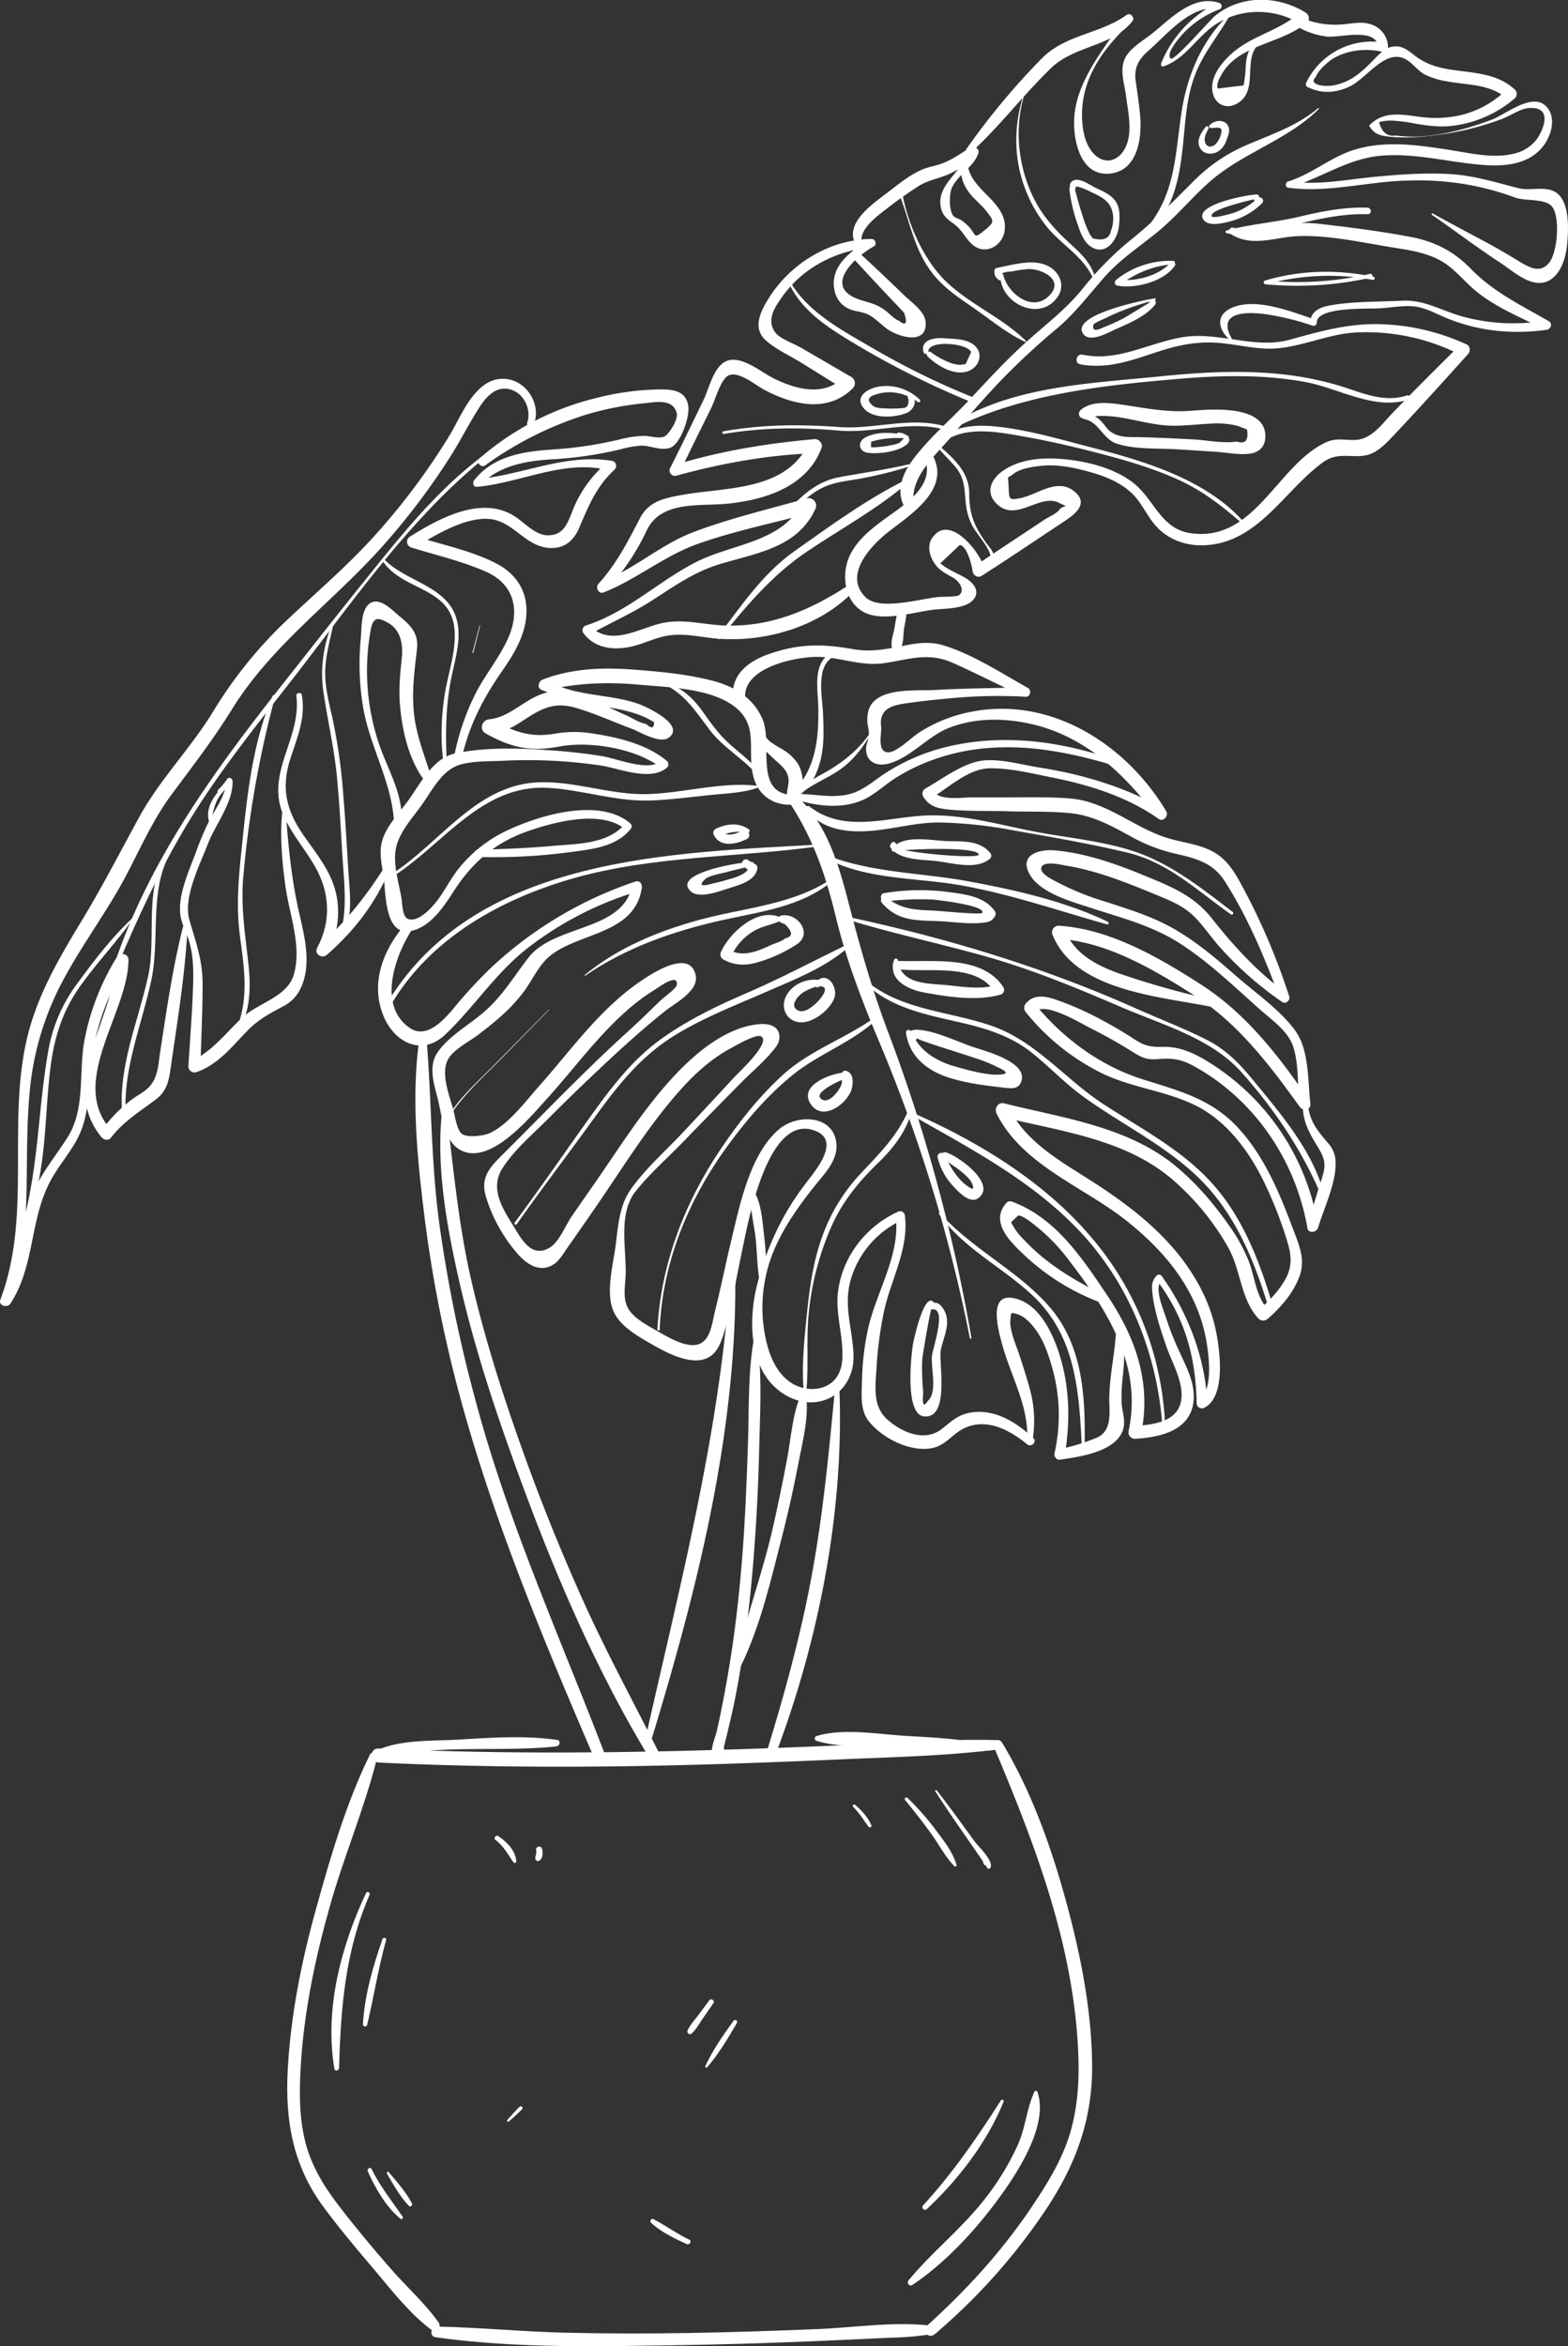 <svg xmlns="http://www.w3.org/2000/svg" width="721.86" height="1080" viewBox="0 0 721.86 1080"><rect x="0" y="0" width="721.86" height="1080" fill="#333333" stroke="none"/><g id="Слой_2" data-name="Слой 2"><g id="plants02_475376784"><g id="plants02_475376784-2" data-name="plants02_475376784"><path d="M365.8 366c-19.16-.16-9.87-23.21-14.69-34.78-4-9.58-12.54-15-22.27-17.65-12.23-3.29-25.56-4.47-38.17-5.4-13.91-1-27.76-.39-40.89 4.67-1.81.71-2.72 3.79-.49 4.71 10.45 4.31 20.81 6.09 31.87 8.18 5.34 1 10.81 2.16 15.77 4.45a35 35 0 0 1 4.17 2.28q.11 4.26-3.66.78c-3-.4-6.7-2.92-9.44-4.1-10-4.29-22.08-11.84-33.4-10.83s-18.41 11.71-29.44 12.81c-3.3.33-4.72 4.71-1.59 6.48 11.65 6.56 20.73 8.54 33.72 6.07 14.07-2.67 35.4.76 46.92 9.66.0-1 0-1.95-.07-2.92-5.68 4.87-20-1.18-26.57-2.27s-13.37-1.91-20.1-2.45c-15.38-1.23-32.68-2.08-47.85 1.1-10.68 2.24-16.13 14.28-22.22 22.44-3.83 5.11-8.92 10.54-11.1 16.65-2 5.55-.74 11.22.19 16.87 1.16 7.08.3 27 11.42 25.94 9.43-.91 16.14-10.91 20.76-18.12 8.56-13.39 19-22.58 34.11-27.89 12.27-4.31 34-10.1 45-1l-.06-2.54c-7.45 9.47-22.19 9.25-33.19 10.24-11.43 1-22.95 1.52-34.42 1.73-2.17.0-2.07 3.29.08 3.36a268.23 268.23.0 0 0 44.23-2.47c9.46-1.3 19.5-2.56 25.9-10.38a1.83 1.83.0 0 0-.06-2.54c-14.07-12.06-41.42-4-56.22 2.94A62.51 62.51.0 0 0 210.24 401c-3.45 4.63-6 9.92-9.62 14.4-2.53 3.11-8.38 9.35-12.85 7.58-2.57-1-2.56-7.22-2.89-9.19-1.3-7.9-4.47-17-2.25-24.75 2-7 7.52-12.84 11.7-18.74 4.82-6.83 9.22-15.88 17.49-18.31 6-1.76 13.32-1.48 19.58-1.79a230.05 230.05.0 0 1 45.12 2.17c8.56 1.26 22.36 7.35 30.21 1.24a2.11 2.11.0 0 0 .34-3.27c-9.4-8-23.42-11.12-35.38-12.86a50.89 50.89.0 0 0-16.2.24c-11.33 1.94-18.71-.89-28.58-6.16-.53 2.16-1 4.32-1.58 6.47 5.83-.71 10.51-3.05 15.38-6.27 8.14-5.38 14.13-8.87 24.15-6 8.86 2.57 17.49 6.56 26.15 9.76 3.43 1.28 12.75 7.11 16.93 4 7.69-5.77-10-14-13.47-15.3-13.7-5.05-30-3.34-42.7-11.17-.17 1.57-.33 3.14-.5 4.71 14.11-3.37 28.31-3.9 42.73-2.6 13.18 1.19 31.77 1.57 43 9.26 13.56 9.26 6.08 21.78 10.27 34.5 2.68 8.14 10.28 12.44 18.59 11.34 2.67-.35 2.7-4.23-.1-4.26z" fill="#fff"/><path d="M186.83 425.13c-10.15 11.6-16.41 26.74-10.52 41.95 4.95 12.81 17.93 19.39 28.7 9.13 13.46-12.83 23.23-28.46 38.15-40a156.07 156.07.0 0 1 50.76-26l-2.9-2.77c-3.8 21.32-35.77 18-47.66 33.29-6.92 8.9-11.87 17.57-20.55 25.12-6.8 5.92-16.46 11.2-21.49 18.77-4.4 6.62-1.27 15 .41 22.05s2.73 18 9.55 22.3c13.53 8.55 32.31-14.18 39.95-22.57 12.37-13.57 23.2-28.66 37-40.92a94.86 94.86.0 0 1 13-9.78c2.35-1.45 11.3-8.14 10.29-2.17-.26 1.53-5.86 5.53-7.05 6.66-1.95 1.87-3.9 3.73-5.82 5.62-5 4.92-10.26 9.59-15.4 14.37-17.42 16.23-33.9 33.38-50.75 50.18-6.31 6.3-11.53 10.93-8.87 20.25a72.36 72.36.0 0 0 14.79 26.69c4.3 4.88 10.42 8.77 16.63 4.58 2.66-1.8 4.47-5.13 6.28-7.68Q267.67 565.16 274 556c12.9-18.69 25-38.74 40.36-55.54 6.62-7.23 14-13.72 22.76-18.31 1.54-.82 10.79-6.27 13.15-5.13 5.21 2.52-10.47 16.9-12.55 19.16q-11.56 12.57-23.27 25.05c-7.93 8.44-17.1 16.51-23.86 25.95-5.58 7.78-6 17.22-7.21 26.41-1.15 8.8-4.61 21.35-1 29.87 2.83 6.66 10.41 11.14 16.4 14.59 6.35 3.68 15.76 9 23.43 8.05 6.73-.84 9.28-6.51 11-12.27 3.52-11.6 5.41-23.79 7.93-35.64 2.85-13.41 11.59-65.12 33.4-57.94 13.71 4.51.1 19.42-4.35 25.47a125.69 125.69.0 0 0-9.39 14.44 131.68 131.68.0 0 0-12.44 32c-4 16.8-3.54 40.5 13.64 50.22 15.25 8.62 31.48-1.47 30.93-18.61-.38-12-4.71-22.32-1.35-34.44a43.63 43.63.0 0 1 24-27.85l-3.27-1.77c2.46 17.74-9.14 35.33-12.79 52.44a122.23 122.23.0 0 0-2.66 22.64c-.15 6.24-1.1 13.87 2.9 19.14 6.07 8 19.19 14.62 29.27 12.67 6.4-1.23 9.27-6.47 14.83-9.14 10.3-4.95 21 .79 29 7.36 2 1.63 4.71-1.13 2.78-2.93-7.88-7.32-18-13.65-29.23-11.58-5.82 1.08-8.73 4.36-13.18 7.71-7.76 5.82-18.16 1.23-24.65-4.53-6.93-6.16-5.59-15.16-5.06-23.57a169.26 169.26.0 0 1 3.65-27.18c3.26-14.2 11.31-28.28 9.41-43.13a2.18 2.18.0 0 0-3.27-1.77c-14.91 6.77-25.95 21.19-27.6 37.66-.79 7.89 1.3 15.55 1.93 23.37.44 5.51.58 11.82-3.42 16.25-4.81 5.34-13.35 5.29-19.23 1.88-9.32-5.41-12.48-17.9-13.61-27.84a68 68 0 0 1 5.45-34.83c4.48-10.2 11.37-19.87 18.3-28.5 4.4-5.5 10.65-11.72 9.92-19.41-1.27-13.37-18.06-13.63-26.3-6.69-13.47 11.37-18.16 34.88-22.07 51.11-2.61 10.85-4.77 21.8-7.5 32.62-1.48 5.84-2.07 16.17-10.75 15.71-5.48-.29-11.85-4.21-16.48-6.85-4-2.29-8.9-4.88-11.77-8.53-4-5.12-2.28-11.47-2.14-17.3.29-12-3.45-27.82 4.43-37.89 6.39-8.17 14.61-15.31 21.81-22.76q13.68-14.13 27.53-28.08c4.37-4.4 9.33-8.55 13.32-13.29 1.6-1.9 3.49-3.85 3.67-6.5.39-5.76-4.91-6.95-9.45-6.52-15.48 1.47-29.64 13.69-39.69 24.58-13.56 14.68-24.32 32-35.68 48.34-3.58 5.15-7.18 10.29-10.73 15.45-2.69 3.91-5.79 11.53-9.62 14.12-8.95 6-13.85-4.08-17.43-9.84-4.74-7.63-10.71-16.86-5.08-26 5.46-8.81 14.72-16.51 22-23.86 8.37-8.46 17-16.71 25.65-24.83 9-8.37 18-16.54 27.64-24.17 4.31-3.41 15.48-9.16 13.85-16.39-3.32-14.72-27.78 4.3-32.58 8.23-15.14 12.38-26.62 28.37-39.53 42.91-6.1 6.86-14.44 18.1-23.09 21.76-2.49 1.06-10.28 2.18-12.65.0-2.17-2-3-8.29-3.74-11-1.82-6.64-6.18-17.25-2.08-23.67 2.79-4.38 9.76-7.8 13.89-11 3.88-3 7.71-6 11.3-9.32A75.56 75.56.0 0 0 241.5 456c4-5.54 6.74-12.2 12.32-16.47 13.66-10.44 38.65-9.73 41.67-31 .23-1.64-1.1-3.37-2.9-2.76a181.24 181.24.0 0 0-65.65 38.87 208.34 208.34.0 0 0-14.43 15.14c-5 5.63-14.62 19.93-24 13.32-15.07-10.55-6.3-34.1 1.53-45.71 1.26-1.87-1.69-4-3.16-2.32z" fill="#fff"/><path d="M362.55 368.09c11.37 16.77 17.41 34.12 22.18 53.72 5 20.66 12.26 39.24 20.47 58.82A699.69 699.69.0 0 1 446.5 616c.09.46.78.24.7-.22A767.27 767.27.0 0 0 408.65 474.5c-7.46-19.74-13-39.54-18.25-59.94-4.49-17.32-10.41-37.11-24.74-49-1.67-1.39-4.47.52-3.11 2.53z" fill="#fff"/><path d="M363.72 368.84c7.57-1.11 6.64-12.23 3.66-17.18a21.92 21.92.0 0 0-7.48-6.91 59.47 59.47.0 0 1-5.23-3.26c-1.71-1.35-2.66-3.29-4.35-4.65a.94.94.0 0 0-1.54.45c-.95 4.54 4.16 8.84 7.12 11.69 2.14 2.06 4.91 4 6.28 6.73 2.23 4.39-.66 7.89.21 12.16a1.36 1.36.0 0 0 1.33 1z" fill="#fff"/><path d="M343.05 321.26c-1-13.67 21.84-18.64 32.3-18.88 10.68-.24 20.55 4.43 31.34 2.92 11.95-1.67 20.47-5.37 32.35.0 10.79 4.83 21.27 10.33 32.08 15.13.33-1.36.67-2.73 1-4.09-13.71.46-27.46.45-41.16 1.25-7.93.46-21.61-.87-28.18 4.81-2.58 2.23-3.37 5.13-3.52 8.45-.1 2.46.87 4.91.75 7.37-.11 2.26-1.36 4.5-1.31 6.75.1 5.52 4.55 7.78 9.61 6.7C418.71 349.42 427 338.83 437 335c11.76-4.52 24.31-4.54 36.53-2 25.39 5.31 43.94 22.89 59 43l3.42-3.59c-18-10.11-37.24-15.92-57.57-19.12-8.36-1.31-19.14-4.53-27.59-2.93s-17.52 8.54-24.93 12.73a2.63 2.63.0 0 0-.84 3.56c2.41 4.16 6.1 5.38 10.75 5.89 9.11 1 18.57.63 27.73.9 9.55.27 19.26-.06 28.78.82 10.66 1 19.22 5.81 28.42 10.82a76.21 76.21.0 0 0 19.87 7.76c9.46 2.14 17.66 4.06 23.22 12.73 10.66 16.62 18.77 35.9 25.49 54.39l3.21-2.59c-13.52-9.86-24.26-21.55-34.57-34.6-8.43-10.68-19.27-14.88-31.6-19.94-13.08-5.37-26.62-10.14-40.8-11.39-6.79-.59-16.33 1.83-11.68 10.69S493 414.89 501.8 417.78c14.52 4.76 28.75 8.28 41.75 16.72 13.18 8.55 24.64 19.64 36.34 30.05 5.48 4.89 13.08 10 15.45 17.2 2.64 8 2 18.14 2.72 26.52l4.81-1.43c-13.44-20-29.09-40.17-49.58-53.39-19.56-12.61-42.26-25.87-66-27.34a3.06 3.06.0 0 0-2.84 3.93c10.35 26.35 50.19 28.65 73.6 33.5 2 .42 2.85-2.73.79-3.17a404.85 404.85.0 0 1-39.7-10.94c-11.59-3.75-24-9-28.86-21.16l-2.84 3.93c22.41 1.33 44.44 14.5 63 26.4 19.77 12.71 34.44 32.14 48 51 1.37 1.9 5.14 1.35 4.82-1.43-1.22-10.55-.47-24.92-7.06-33.87-7-9.56-18.22-17.22-27.08-25S551 433.63 540.65 427.67c-10.15-5.84-21.24-9.2-32.31-12.8a120.3 120.3.0 0 1-19-7.48c-2.32-1.22-10.09-4.57-10-7.45.06-4.25 9.88-1.72 11.72-1.42 14.21 2.34 27.83 7.85 41.07 13.32 6.61 2.73 12.92 5.21 18 10.42 3.87 3.93 7 8.6 10.61 12.77a159.58 159.58.0 0 0 29.58 26.24c1.62 1.13 3.78-.86 3.2-2.6a303 303 0 0 0-22.08-51.55c-3.14-5.71-6.45-11.19-12.19-14.61-6.39-3.8-13.88-4.45-20.89-6.49-16.47-4.79-28.52-17.19-46.26-18.52-10.07-.75-20.29-.43-30.38-.45h-14.4c-4.69.0-14.87 1.73-17.91-3.08l-.84 3.56c8-4.9 17.23-13.66 26.95-13.86 9-.18 18.89 2.21 27.75 4 17.72 3.48 35.29 8.82 50.18 19.31 2.2 1.55 4.64-1.56 3.42-3.6-18.4-30.69-52.79-52.79-89.33-45.82a67.82 67.82.0 0 0-24.83 9.92c-3.09 2-10.28 9.21-14.13 8.83-4.95-.49-2.57-8.6-2.95-11.9-1.08-9.25 6.66-10 13.92-11 5.45-.73 10.92-1.32 16.4-1.83a231.93 231.93.0 0 1 36.23-.85c2.23.14 2.79-3.1 1-4.09C461 309.86 447.51 301 434.09 297c-5.2-1.54-10.45-1.21-15.71-.21-9.07 1.72-16.52 3.63-25.83 2-14.12-2.48-24.62-2.54-38.4 2.22-9.34 3.23-17.93 9.44-16.6 20.39.42 3.45 5.77 3.45 5.5-.13z" fill="#fff"/><path d="M599.74 508.13c-.06 7.69 2.59 12.67 6.43 19 2.59 4.29 4.36 7.32 3.23 12.21-.56 2.44-1.45 4.85-2.19 7.24q-2.7 8.7-5.37 17.4l4.87-.12a109.34 109.34.0 0 0-50.42-75.05c-6.86-4.19-13.17-7.12-21.25-6.93-5.9.13-8.46-.66-13.17-3.72-4.17-2.71-8.44-5.29-12.83-7.64a144.13 144.13.0 0 0-23.83-10.67c-4.7-1.5-9.64-2-13 2.15a3 3 0 0 0 .1 4 104.36 104.36.0 0 0 34.89 28c14.37 7 31 8.23 45 15.79C567 518 577 532.93 583.75 548a181 181 0 0 1 9.32 25c1.87 6.75 1.45 11.8-2.4 17.67A50 50 0 0 1 580 602.39l3.63.38c-5.52-6.33-5.89-14.84-8.8-22.39a78 78 0 0 0-9.2-16.53c-7.19-10.25-15.59-20-25.37-27.87-21.9-17.56-51.53-21.48-78-28.08-2.85-.71-4.63 2.35-3.45 4.72 11.82 23.69 39.77 33.49 59.53 49.11 11.78 9.31 22.47 20.3 29.5 33.69a73.87 73.87.0 0 1 7.39 21c1.12 6.16 3.67 23.61-3.21 27.4l3.69 2c-.65-20.52-9-41.84-20.86-58.39a1.52 1.52.0 0 0-2.36-.25c-2.43 2.6-2.32 4.91-1.92 8.41.93 8.12 3.68 16.3 6.32 24 2.48 7.2 7.55 15.74 7.06 23.56-.72 11.35-12.78 12.64-21.55 13.25l2.94 3.67c4.85-23.94-2.65-44.66-16-64.4-11.46-17-23.62-35.3-43.68-42.63a2.41 2.41.0 0 0-2.38.7c-7.59 8.65 1.55 17.67 8 23.73a104.58 104.58.0 0 0 34 21.59c2.12.83 3.47-2.7 1.46-3.69-12.73-6.28-25.46-14.06-35.19-24.54a30.08 30.08.0 0 1-6.1-8.2l3.29-3.09c2.27-.37 9 5.54 10.35 6.65a85.92 85.92.0 0 1 13.13 14.09c17.63 23 33.78 48.21 27.37 78.36a3 3 0 0 0 2.94 3.67c11.76-.71 26-3.82 27-18 .53-7.47-3-14.36-6-20.92a133.12 133.12.0 0 1-6.7-16.72c-1.35-4.31-5.59-13.54-2.15-17.4l-2.36-.25c13.11 17.32 18.21 35.49 18.57 56.93a2.45 2.45.0 0 0 3.69 2c9.74-5.25 7.08-25.68 5.38-34.42-3-15.66-11.28-29.66-21.94-41.34-10.82-11.85-24-21.26-37.51-29.82-14.07-8.92-28.85-17.42-36.31-33L460.66 514c27.42 6.78 57.88 10.23 79.79 29.56a117.84 117.84.0 0 1 25.15 31c5.74 10.43 5.56 23.66 13.88 32.52a3.06 3.06.0 0 0 4.23-.1c6-5.19 11.7-11.8 14.51-19.37s0-14.17-2.8-21.52c-6.3-16.77-13.32-33.92-25.7-47.21s-27.35-16.83-44.16-22.22c-19.49-6.25-36.47-19-49.34-34.74.0 1.35.06 2.7.1 4 4.35-5.31 21.42 5.24 26 7.52q9.36 4.68 18.23 10.23c4.8 3 7.05 4.33 12.65 3.85 7.28-.62 11.17.28 17.34 3.74 2.62 1.47 5.16 3.07 7.62 4.77 23.28 16.08 38.94 41.52 43.73 69.27.46 2.65 4.23 2 4.88-.11 2.75-9.2 8.5-20.73 8.08-30.47a13 13 0 0 0-3.22-8.26c-5.14-6-8.78-10.17-9.55-18.44a1.16 1.16.0 0 0-2.32.06z" fill="#fff"/><path d="M513.85 610.65c-.22 11-3 21.68-3.17 32.64-.1 6.63 1.66 15.23-5.82 18.54a96.73 96.73.0 0 1-17.71 5.37l3 2.89c2.43-14.66 2.43-29.39-1.59-43.79-3-10.78-9.7-27-22.74-28.87-10.76-1.55-6.2 14.84-4.72 20.46 4 15.39 13.1 29.85 11.67 46.25-.12 1.33 2.07 1.54 2.33.25a54.73 54.73.0 0 0-1.08-25.31c-1.31-5-3-9.93-4.56-14.86-1.48-4.62-4.9-12-4.28-16.88.39-3.06-.32-3.51 3.43-2.3 3.23 1 6.41 4.55 8.38 7.3 3.81 5.32 6 12.07 7.7 18.33a79.51 79.51.0 0 1 .78 38.26c-.31 1.36.79 3.23 2.4 3 8.95-1.32 27.06-3.65 29.41-14.89.75-3.6-.66-7.5-.91-11a79.49 79.49.0 0 1 .58-12.81c.7-7.59 1.44-15.61-1.67-22.76a.75.75.0 0 0-1.47.23z" fill="#fff"/><path d="M388.56 493.72c-5.86.38-20.78 5.66-15.53 14.19s16.14.86 18.76-5.7c1-2.48 1.52-8-1.87-9.15-3.65-1.26-2 4.15-2.41 5.73-.73 2.89-6.28 10.35-9.76 6.79-2.9-3 9.15-8.28 11.26-9.09 1.42-.54 1.24-2.88-.45-2.77z" fill="#fff"/><path d="M430.38 600.18c-4.6-7.88-10 17.72-10.13 18.83-.81 5.39-3.84 32.37 5.32 33 11.84.88 6.52-25 7.49-30.3 1.15-6.28 5.36-13.12 1.1-19.4-1.58-2.35-3.36-3.55-5.78-1.9-.94.63-.63 2.48.68 2.31 7.16-.94.26 17.89-.05 21.61-.47 5.62 2.65 16.5-1.83 20.47q-3 4.73-2.15-3.86c-.22-2-.36-4.08-.44-6.12-.14-3.08-.19-6.14.0-9.22.07-1.44 3.94-24.45 4.52-24.09.87.55 1.79-.57 1.32-1.38z" fill="#fff"/><path d="M431.63 532.82a29.81 29.81.0 0 0 7.48 13.49c2.37 2.54 7.54 8.13 11.41 5.11 8.52-6.65-10-19.8-15.26-21a1.37 1.37.0 0 0-1.26 2.3c2.27 2.52 5.62 4.13 8.24 6.32a33.09 33.09.0 0 1 3.64 3.36 8.64 8.64.0 0 1 1.88 3c.61 2.07.06 2.14-1.55 1.14-5.33-3.35-8.84-9.58-11.51-15.07-.88-1.81-3.49-.39-3.07 1.39z" fill="#fff"/><path d="M417.07 475.45c1.77 11.46 10.25 17.8 21 21 7.8 2.34 16.26 3.33 24.33 4.25 2.89.33 6.07.8 7.52-2.27 4.43-9.34-16.74-14.73-21.72-16.4-7.75-2.61-17.25-7.41-25.37-8-2.43-.17-4.35.23-4.9 2.8s3.56 3.75 4.17 1c-.19.83 19.71 6.83 21.86 7.58 4.51 1.55 9.32 2.9 13.59 5 2.79 1.39 8.77 3.71 3.12 4.22-6.18.57-15.27-2.09-21.22-3.78-8.45-2.38-16.56-7.33-19.83-15.91-.48-1.25-2.76-1.12-2.53.41z" fill="#fff"/><path d="M411.62 441.88c-3.08 8.92 6.13 13.51 13.4 14.89 11.13 2.12 24.54 4.15 35.58 1.1a2.36 2.36.0 0 0 1.32-3.47c-10.12-15.28-33.36-11.29-49.11-12.12-2.13-.11-2.57 3.47-.42 3.77 13.85 1.95 37.45-3.31 45.54 10.81l1.32-3.47c-7.64 2.1-15 1-22.76.14-8.43-.94-21.77.09-23.13-11.46a.89.89.0 0 0-1.74-.19z" fill="#fff"/><path d="M406 415.62c7.31 8.48 15.73 8 26.33 8.42 6.35.27 13.68 1.46 20 .72 2.78-.32 4.27-.57 5.75-3.05a2.18 2.18.0 0 0-.05-2.26c-4.72-6.55-12.66-7.64-20.23-8.67a100.06 100.06.0 0 0-30.9.37c-2.16.38-1.57 4.07.62 3.83a130.33 130.33.0 0 1 22-.9c.68.05 24.37 2.61 22.71 6.12-.49 1-20.09-.92-21.57-1-8.41-.33-15.6-.38-22.39-6a1.66 1.66.0 0 0-2.28 2.4z" fill="#fff"/><path d="M387.58 422.53c21.64 6.78 43.83 11.46 65.65 17.56s42.36 14.66 63.1 23.57c18.91 8.12 41.28 14.24 55.29 30 15 16.91 27.28 35.05 36.26 55.76a.77.77.0 0 0 1.48-.45c-5.31-19.71-20.22-36.81-32.89-52.27-6.06-7.39-12.36-13.75-21-18.09-10.48-5.28-21.55-9.52-32.27-14.3-43.44-19.38-88.84-33-135.42-42.78a.5.5.0 0 0-.24 1z" fill="#fff"/><path d="M397.36 451.64c12.07 12.53 29.78 15.51 46 19.32 11.34 2.66 22.2 6.13 31.46 13.47 8.06 6.39 15.07 13.89 23.4 20 17.34 12.68 37.14 22.09 52.83 37 17.78 16.86 26.84 39.74 33.64 62.77a1.06 1.06.0 0 0 2-.61c-5.87-20.24-13.3-40.93-27.18-57.17-14-16.41-33.37-26.39-51.2-37.95s-31.23-29-51.47-36.14c-19.86-7-42.14-7.1-58.78-21.42a.54.54.0 0 0-.74.78z" fill="#fff"/><path d="M419.88 513.39c27.17 15.51 55 30 76.83 53 23 24.22 35.73 56.2 38.39 89.28a.63.63.0 0 0 1.25.0A142.26 142.26.0 0 0 502 569.06c-21.59-25.23-51.39-43.4-81.51-56.69a.58.58.0 0 0-.56 1z" fill="#fff"/><path d="M432.26 558.77c11.14 15.94 29.47 24.61 43.34 37.76C495 614.94 496.73 639.9 498 665.1a.67.67.0 0 0 1.33.0c.38-22.42-.87-46.08-16.39-63.78-14.61-16.67-35.39-26.31-50.21-42.92-.25-.27-.71.1-.5.4z" fill="#fff"/><path d="M380.13 395c18.5 10 41.69 8.92 62 12.49 23.18 4.08 44.93 11.7 67.5 18a.62.62.0 0 0 .45-1.15c-19.91-9.54-42.55-14.64-64.17-18.64s-44.52-3.87-65.27-12c-.73-.29-1.17.91-.5 1.27z" fill="#fff"/><path d="M411.63 392c4.51-1.25 39.25-2.46 38.92 1.43-.19 2.2-39.94-1.23-40-4.27a1 1 0 0 0 1.63.63l.16-.19a1.07 1.07.0 0 0 0-1.47l-.21-.24a1.16 1.16.0 0 0-1.81.28l-.36.61a1.31 1.31.0 0 0 0 1.35c4 5.79 14.57 5.54 20.91 6.22 7.33.79 18.25 4.26 24.6-.85a1.92 1.92.0 0 0 .61-2.59c-4.86-6.25-12.92-5.52-20.18-5.75-7-.21-20.1-3.15-25.17 3.35a.91.91.0 0 0 .91 1.49z" fill="#fff"/><path d="M371.15 372.85c8.64 10.58 22.63 10.77 35.2 9 8.86-1.21 17.4-3.35 26.4-3.24A200.4 200.4.0 0 1 465.26 382c17.91 3.18 36 6.22 53.66 10.45 19 4.54 32.23 17.54 47.82 28.5.64.45 1.43-.62.81-1.1-12.69-9.72-26.26-20.51-41.22-26.4-15.39-6.05-33.17-7.46-49.37-10.53-16.78-3.17-33.65-8.31-50.87-7.52-18 .83-37.47 8.2-53.4-4.13a1.12 1.12.0 0 0-1.54 1.62z" fill="#fff"/><path d="M368.18 368.58c9.67 2.83 21.17 3.75 30.41-1 4.82-2.49 8.82-6.32 13.37-9.25a87.48 87.48.0 0 1 19.44-9.23c27.25-9.19 55-4.75 81.85 3.42 1.54.47 2-1.85.6-2.38-23.17-8.47-49.16-12.19-73.54-7.32a92.56 92.56.0 0 0-33.15 13.36c-5.17 3.43-9.72 7.63-15.84 9.29-7.39 2-15.32.25-22.8.0-1.82-.06-2 2.61-.34 3.09z" fill="#fff"/><path d="M364.37 367.93c8.76-3.41 12.91-13.39 14.18-22.15.83-5.77.56-11.66.34-17.46-.28-7.27-3.27-20.56 3.89-25.42 1.14-.77.0-2.63-1.14-1.83-7.53 5.39-5.08 16.41-4.92 24.4.3 15.26-1.34 30.13-13.42 40.73a1.06 1.06.0 0 0 1.07 1.73z" fill="#fff"/><path d="M367.2 366.49c6.61-6 15.47-8.57 22.26-14.34 5.25-4.46 9.22-10.28 12.56-16.24a.19.19.0 0 0-.34-.19c-4.74 7.63-11.42 13.5-19 18.18-5.91 3.63-12 6.13-16.69 11.41a.86.86.0 0 0 1.25 1.18z" fill="#fff"/><path d="M376.57 454.42l1.73-.76a1.21 1.21.0 0 0-.05-2.31c-6.26-1.5-13.73 1.53-16.51 7.51-2.57 5.5.73 11.6 7 11.74 5.88.13 13.34-5.8 15.36-11.2 1.76-4.72-3-12.39-7.92-7.91-1 .9-.08 2.44 1.1 2.47 5.95.14-.46 6.91-2 8.24-2.06 1.8-5.51 4.49-8.34 2.67-3.28-2.1.27-6.23 2.35-7.72a22.46 22.46.0 0 1 9-3.49l-1.39-1.72-1.14 1.49c-.54.5.2 1.4.8 1z" fill="#fff"/><path d="M359.62 422.42c-10.76-5.11-23.55 6.75-27.68 15.69a2.65 2.65.0 0 0 1 3.5c4.81 2.78 10.06 3 15.37 1.5a68.13 68.13.0 0 0 18.75-8.57c7.28-5.13-.22-14.75-7.59-13.05a1.63 1.63.0 0 0-.31 3c.71.34 1.43.64 2.16.92q5.55 5.34.15 6.53c-1.53 1.43-4.78 2.27-6.63 3.13-6.23 2.88-12.83 5.74-19.41 2.07.33 1.16.67 2.33 1 3.5a25.46 25.46.0 0 1 10.68-12.1c4-2.35 8.44-2.82 12.52-4.82a.74.74.0 0 0 0-1.26z" fill="#fff"/><path d="M346.18 396.8c-4.2-.22-37.48 5.06-28.1 13.57 3.84 3.49 13.5-.23 17.48-1.49 4.65-1.48 12-3.32 13.09-8.94a2 2 0 0 0-.94-2.16 29.84 29.84.0 0 1-3.54-2c-1.36-.84-3.3 1-2.24 2.35a9.09 9.09.0 0 0 3.9 3l-.94-2.16c-.76 3.85-8.3 5.45-11.44 6.38q-2.42.72-4.87 1.25c-1.64.34-8.51 2.63-4.15-1.74 1.86-1.87 7.4-2.68 9.91-3.38 4-1.13 8.11-1.91 12.1-3.08a.84.84.0 0 0-.26-1.64z" fill="#fff"/><path d="M344.89 381.85c-4.56-3.4-10.72-2.73-15.57-.23a2.07 2.07.0 0 0-.66 2.79c3 5.94 10.57 4.19 15.31 1.73a2.14 2.14.0 0 0 .68-2.91 3.63 3.63.0 0 0-1.64-1.69 1.3 1.3.0 0 0-1.75.5 3.86 3.86.0 0 0-.53 2.35l1.51-2.08c-3.1 1.17-7.64 3.52-10.13.0l-.66 2.79c4.13-2.46 8.32-2.4 12.94-1.93a.75.75.0 0 0 .5-1.29z" fill="#fff"/><path d="M379.17 388.66c-69.29 3.88-158.51 5.24-199.93 71.42-.65 1 1 1.95 1.66.92 17.94-29.31 49.37-46.86 81.6-56.28 38.05-11.11 77.79-9.84 116.68-15.46.37-.05.38-.62.0-.6z" fill="#fff"/><path d="M383.42 404.14c-17.85 12.34-40.84 13.67-61.23 19.22-19 5.17-37.65 12.81-53 25.44-.17.14.06.42.24.3 18.83-12.88 40-20.3 62.12-25.33 18.46-4.19 37.62-6.15 52.45-18.87.42-.37-.16-1.08-.62-.76z" fill="#fff"/><path d="M252.61 464.77l-24.73 25.1c-7.08 7.18-15 14.05-20.57 22.52-.2.3.29.57.49.27 6.14-9.36 14.85-17 22.64-25l22.3-22.78a.09.09.0 0 0-.13-.12z" fill="#fff"/><path d="M389.13 435.26c-15.11 7.3-29.75 15.11-45.2 21.78-13.75 5.94-27.52 12.54-39.7 21.33s-21.32 20.29-30.09 32.4c-12.5 17.25-24.48 34.91-37.2 52a.6.6.0 1 0 1 .7c11-15.7 22.72-31 33.93-46.5 11.08-15.36 21.56-29.49 37.79-39.75 13.32-8.42 28.16-14.14 42.55-20.43 12.87-5.63 27.18-11.08 37.88-20.39.67-.59-.23-1.46-.92-1.13z" fill="#fff"/><path d="M402.68 468.39c-13.31 9.54-29.59 15-41.78 25.95-11.12 10-20.71 22.1-29 34.45-16.76 24.81-27.64 53.1-29.26 83.14.0.68 1.05.66 1.08.0 1.19-30.79 13.22-59.75 31.24-84.47 8.65-11.86 18.65-23.54 30.11-32.76 12.09-9.73 26.85-14.66 38.44-25.32.52-.47-.2-1.37-.78-1z" fill="#fff"/><path d="M418.54 510.28c-5.39 12.85-13.6 20.55-22.86 30.52a83 83 0 0 0-16.27 26.05c-4.36 11.08-6.31 22.93-7.58 34.71-1.34 12.55-3 27.15-1.74 39.66.06.53 1 .73 1 .11 1.35-11.93.0-24.31 1.18-36.4a130.48 130.48.0 0 1 10.78-41c5.05-11.15 12.34-20 21.05-28.47 7.21-7 13.34-14.74 15.81-24.67.19-.8-1.06-1.35-1.39-.55z" fill="#fff"/><path d="M348.43 361.66c-16.3-1.82-33.71 3.37-50.12 3.88-17.59.55-34.52-6.54-52-5.33-27.53 1.91-44.28 28.19-65.77 42-.68.43.0 1.5.65 1.06 23.14-14.86 40.71-42.37 71.21-40.6 16.16.93 31.25 6.48 47.63 5.8 8.6-.37 17.19-1.46 25.74-2.39 7.49-.82 15.55-.93 22.72-3.33.48-.16.56-1 0-1.08z" fill="#fff"/><path d="M349 354.47c-3.86-4.36-8.34-7.78-12.7-11.61-5.18-4.54-8.86-9.72-12.81-15.3-5-7.11-11.11-12.2-19.74-14.16-.27-.06-.46.36-.18.48 11.34 4.87 16.15 12.91 23.29 22.29 5.84 7.68 14.45 12.5 20.92 19.58.78.84 2-.43 1.22-1.28z" fill="#fff"/><path d="M223.36 214.22a161.36 161.36.0 0 1 46.28-23.29 140.65 140.65.0 0 1 27.19-5.33c5.05-.5 13-2.23 14.72 4.63.74 2.93-3.67 9.87-5.77 10.74-2.58 1.07-6.71-.37-9.55-.34a50.18 50.18.0 0 0-10.62 1.58 183.85 183.85.0 0 1-30.43 4.66c-13.76.86-27.85 2.75-36.92 14.22-.87 1.11-.34 3.17 1.34 3 20.26-1.8 40.78-13.07 61.19-7.44-.38-1.29-.76-2.59-1.13-3.89a56 56 0 0 0-15.59 21.07c-2.46 6.05-4.06 12.71-11.94 12.59-5.54-.08-10.34-5.46-14.62-8.37-15.28-10.4-35 .33-48.84 9a2.76 2.76.0 0 0 .78 5c11.39 3.55 23.57 6.33 34.48 11.21 12.41 5.55 15.47 17.1 10.52 29.24C230.57 302 223.68 310 219 319.12a111.77 111.77.0 0 0-10 29.48c-.43 2.25 3 3.12 3.47.87 3.29-15.15 9.78-27.71 18.52-40.32 6.1-8.8 11.94-18.37 11.34-29.5-.49-9.15-5.7-16-13.66-20.17-11.6-6.06-25.53-8.8-37.94-12.75l.78 5c9.21-5.7 25.47-15.49 36.8-12.29 8.83 2.49 14 11.47 23.56 12.69 7.09.9 11.91-2.58 14.66-8.93 4.52-10.44 7.9-19.16 16.49-27.14a2.36 2.36.0 0 0-1.13-3.9c-21.68-3.55-41.15 6.5-62.41 8.42.45 1 .89 2 1.34 3 8.56-9.16 20.84-11.33 32.8-12.12a176.77 176.77.0 0 0 31.81-4.58 49.08 49.08.0 0 1 9.46-1.73c3.57-.16 6.95 1.43 10.35 1.44 2.44.0 3.87-.34 5.55-2.06 3.39-3.47 6.93-13.2 6-18.11-1.24-6.67-7.27-7.2-13-7.17a125 125 0 0 0-29.06 3.9 128.14 128.14.0 0 0-54 27.88c-1.77 1.54.69 4.58 2.61 3.21z" fill="#fff"/><path d="M199.19 360c-2.81-10-7-19.45-8.4-29.9-1.44-10.71-.08-20.48 1.15-31.1.87-7.49-2.76-11-8.23-15.51-3.05-2.52-8.59-8.59-13.15-5.93s-4 11.93-4.49 16.61a120.66 120.66.0 0 0 1 30.84c3.22 19.86 14.92 37.23 14.38 57.62a1.27 1.27.0 0 0 2.5.27c3.79-14-5.12-27.59-9.43-40.35a105.19 105.19.0 0 1-3.87-52.53c1.07-5.76 3-6.16 8-3.33 6 3.39 7 10.26 6.29 16.62-.76 7.09-1.42 14-.81 21.15 1.1 12.83 4.4 26.91 12.89 36.89.9 1.07 2.52-.16 2.19-1.35z" fill="#fff"/><path d="M178.81 396.23c-8.91 14.64-19.37 28.15-32.33 39.4l4.46 3.28c4.37-8.79 6-18.42 3.67-28.08-2.38-10-9-17.92-14.77-26.17-8.13-11.65-10.59-22.08-6.06-35.81 3.2-9.69 7-18.69 5.18-29-.25-1.42-2.72-1-2.53.4C139 340 121.63 356 130.78 376c3.73 8.17 9.74 15 14.18 22.75 6.88 12 7.66 25.13 1.09 37.48-1.55 2.93 2.15 5.3 4.47 3.27C164 427.72 174.45 413.75 180.63 397c.41-1.09-1.27-1.63-1.82-.72z" fill="#fff"/><path d="M130.27 370.85c-1.63 12.29-.53 25.19 1.19 37.42 1.83 13 7.59 27.26 3.8 40.34-3 10.36-16.37 12.92-23.94 20S97.77 483.93 88 488.49l4.28 2.31c.33-12.68 1-25.38 1-38.07-.07-11.08-3.18-19.05-6.13-29.46-2.87-10.14 4.85-25.21 8.51-34.71 3.48-9.06 11.77-19.15 11.39-29.09.0-1.1-1.65-2-2.42-.94a30.31 30.31.0 0 1-4.17 5c-1 1.08.68 2.67 1.65 1.57a30.25 30.25.0 0 1 4.55-4.64l-2.41-.94c-.46 7.19-5.47 13.18-8.49 19.43a137 137 0 0 0-5.4 12.89c-3.14 8.64-8.59 20-7.3 29.38.57 4.21 2.78 8 4 12.07 1.78 5.88 2 12 1.89 18.08-.31 13.17-1.44 26.4-2.22 39.56a2.83 2.83.0 0 0 3.62 2.62c10.09-3.46 16.45-11.84 23.68-19.22 5-5.14 10.13-7.76 16.4-11.15a17.26 17.26.0 0 0 7.79-7.87c5.21-10.46 2.31-22.94-.18-33.71-4-17-5.43-33.28-6.69-50.64.0-.57-1-.75-1.06-.12z" fill="#fff"/><path d="M101.53 363.34c-3.82 3.75-7.33 10.15-5 15.51a.21.21.0 0 0 .41.0c1.35-5.36 1.74-10.13 5.77-14.38.72-.76-.44-1.86-1.19-1.12z" fill="#fff"/><path d="M84.22 426.71c-4.8 19.11-7.57 38.54-10.55 58-.72 4.69-.85 9.4-3.36 13.46-2.39 3.89-6.08 5.32-9.7 8a66 66 0 0 0-14 14.4l4.33-.66c-19.55-22.08 8.18-53.9 8.2-78.1.0-2.92-3.9-3.6-5.3-1.3A112.64 112.64.0 0 0 38.85 479c-2.71 14.83.6 31.46-7.82 44.66-7.1 11.12-14.91 19.58-18.38 32.68C8.93 570.34 8 584.86.41 597.62l4.64 1.82c10.37-31.26 5.63-63.83 8.54-96A134 134 0 0 1 29 451.31c7.39-13.8 16.49-26.59 24.46-40.05 8.87-14.95 15.09-31.49 25.5-45.49 9.75-13.12 19.39-25.61 28-39.53 18-29.06 45.72-48.78 68.33-73.89A320.31 320.31.0 0 0 207 210.69c4.54-7.1 8.35-14.63 12.8-21.77 3-4.89 7.53-11.23 14.41-9.82s10.56 9.21 8.52 15.46c-.64 2 2.34 2.59 3.05.76 3.49-9-3.18-20.11-13.1-20.9-13.79-1.09-20.06 16.77-25.78 26.11a309.83 309.83.0 0 1-34.93 46.61c-12.76 14.05-27.18 26.25-40.91 39.3a202.29 202.29.0 0 0-33.28 41.65c-10.17 16.52-24 30.53-33.4 47.52-8.73 15.87-16.84 31.8-26.24 47.33-9.17 15.16-18.37 30.54-23.66 47.57C1.55 512.07 15.69 557.15.17 598.23c-1.07 2.81 3.19 4 4.64 1.82 7.1-10.87 8.78-23.48 11.47-35.93 1.65-7.66 3.77-15 7.69-21.88 3.29-5.73 7.53-10.83 10.83-16.55 6.85-11.89 5.64-24.14 7.27-37.27a108.29 108.29.0 0 1 16.67-45.19l-5.3-1.3c-.54 26.37-26.88 56.66-6.81 81.42 1 1.23 3.14 2 4.36.45 6-7.72 13.19-12 20.82-17.76 5.67-4.27 6.1-9.89 7.07-16.56 3-20.81 6.38-41.53 7.46-62.54.07-1.23-1.83-1.39-2.12-.23z" fill="#fff"/><path d="M224.67 208.05c-18.77 13.58-33.86 30.9-48.38 48.79-16.39 20.19-32.45 40.67-48.54 61.1-30.39 38.6-59.41 79-75.15 126.1-.28.82 1.08 1.37 1.43.56 9.48-22.14 19.29-43.77 31.69-64.48 13.13-21.91 28.88-41.94 44.65-62C160 280.56 187.45 239 225.28 209c.57-.45.0-1.43-.61-1z" fill="#fff"/><path d="M125.47 320.37c-9.65 22.7-11.93 48.12-14.44 72.42-1.35 13-2.29 25.41-.52 38.44 2 15 4.2 28.92-2 43.36a.56.56.0 0 0 1 .55c5.84-9.42 6-20.62 4.86-31.32-1.48-13.71-3.63-26.55-2.35-40.4a480.53 480.53.0 0 1 14.59-82.6c.18-.66-.87-1.11-1.16-.45z" fill="#fff"/><path d="M152.59 287.55c-3.58 10.05-5.26 19.82-3.76 30.42 1.81 12.89 4.85 25.48 6.17 38.47 1.22 12.09 1.83 24.24 2.56 36.37.77 12.87 2.63 25.64-1.12 38.2-.2.64.74 1 1.07.42 5.14-8.81 3.56-19.66 2.94-29.39-.8-12.57-1.47-25.15-2.53-37.7a255.91 255.91.0 0 0-5.11-34.85c-1.45-6.39-3.05-12.74-3.1-19.33-.05-7.7 2.1-15 3.67-22.41a.41.41.0 0 0-.79-.2z" fill="#fff"/><path d="M176.31 258.42c9.4 13.95 31.83 11.56 33 32.22.58 10.16-3.38 20.38-4.77 30.36a111.47 111.47.0 0 0-.46 29.81c.13 1 1.64 1 1.59.0-.61-13.24-.51-26 2.17-39.1 1.68-8.16 4.44-16.89 2.7-25.3-3.4-16.45-23-18.24-33.38-28.65a.56.56.0 0 0-.86.7z" fill="#fff"/><path d="M220.76 288q-1.62 6.21-3.26 12.41a.2.2.0 0 0 .38.09q1.56-6.21 3.13-12.44a.13.13.0 0 0-.25-.06z" fill="#fff"/><path d="M77.92 391.66c-12.27 15.67-5.69 39.15-9.67 57.42C63.42 471.26 53.78 492 56.49 515.14c.12 1 1.64 1 1.55.0C56 493 65.23 472.2 69.71 451c4-19.12-1.19-41.48 8.93-58.78.26-.43-.4-.94-.72-.53z" fill="#fff"/><path d="M61 422.61c-9.52 8.8-17.81 19.73-25.45 30.17a71.89 71.89.0 0 0-13.29 30.8c-4.77 26.67-4.43 53.39-11.79 79.7-.14.53.68.88.92.36 10.63-22.65 8.73-49.16 12-73.42C25.2 476.77 29 465 37 453.82c7.63-10.7 16.75-20.28 24.34-31 .13-.19-.16-.37-.31-.23z" fill="#fff"/><path d="M425.78 211.23c4.88 12.56-10 21.45-18.45 27.64-6 4.4-12.17 9.24-15.69 16-5.13 9.79-2.8 25 9.38 28.19 8.36 2.17 19.55-1.13 27.92-2.3 5.23-.74 14.68-.24 18.77-4.31 3.06-3 1.81-6.38-1.17-8.92-2.55-2.18-5.87-3.34-8.76-5a23.19 23.19.0 0 1-4.87-3.24l8.95-8.44c3.47.62 5.55 9.51 5.87 11.93.26 2 2.3 3.51 4.22 2.28 12.53-8 24.86-16.38 37.28-24.58 4.94-3.27 12.33-8.23 5.69-14-7.94-6.9-17.08 1.16-25.12 2.8-5.2 1.05-5.23.72-5.44-4.75-.27-6.63-1-3.8 2.16-6.37s9.58-3.44 13.56-3.79c7.28-.64 14.78.95 21.76 2.92S515.73 222 521 227c4.42 4.18 6.76 9.95 10.65 14.54 5.86 6.94 14.6 10 23.58 9.41 24.06-1.47 36-25 53.45-37.87 5-3.7 8.74-3.26 14.78-3.14a19.84 19.84.0 0 0 6.42-.61c4.92-1.51 8.58-5.61 12-9.22 11.53-12.21 22.75-24.66 34-37.16 1.12-1.25 1-3.62-.68-4.39a101.75 101.75.0 0 0-40.56-9.36c-14.54-.25-27.21 3.42-41 7.21-16.13 4.43-32.91-4-49.52-1.14-15.36 2.62-29.75 11.39-45.71 8-2.88-.61-4 3.88-1.11 4.42 12.87 2.44 24.32-2.07 36.41-6 8.17-2.64 16.24-4.35 24.87-4 7.92.31 15.64 2.32 23.54 2.76 14.36.79 28-6.76 42.44-7.42a95.39 95.39.0 0 1 48 10.42c-.22-1.46-.45-2.93-.67-4.39-10.38 10.3-20.75 20.59-30.89 31.12-4.77 5-9.59 12.07-17.1 12.34-5.11.19-8.69-1.14-13.58 1.15-22.43 10.48-32.52 45.86-62 41.8-14-1.92-16.79-15.56-26.64-23.23-8.63-6.71-20.61-9.71-31.27-10.82-9.82-1-20.81-.39-29.09 5.59-4.82 3.47-7.59 9.25-3.13 14.22 9 10.07 20-4.1 29.07.1 5.83 2.69 2.32.82.44 3.31-1.42 1.89-4.95 3.29-6.88 4.58l-9.64 6.41c-7.35 4.89-14.74 9.71-22 14.7l4.1 1.56c-1.85-7.6-16.48-26.27-24.34-13.93-2.53 4-.45 9.71 2.44 12.85 2 2.23 4.9 3.69 7.48 5.16 2.13 1.22 5.81 5.32 2.69 8-.94.8-8.18.71-9.46.82-8.13.76-27.07 6.46-33.55.17-10.66-10.36 2.75-24.2 10.89-30.48 10.35-8 28.27-19.53 19.95-34.86-1-1.88-4.25-.48-3.46 1.56z" fill="#fff"/><path d="M499.39 192.46c12.7-3.37 25.67 2.74 38.39 3.43 6.55.36 13.07-.62 19.61-.87a39.15 39.15.0 0 1 12.3 1l4.38 1.67q1.24 7.52-4.71 5.56c-6.3 1-14-.69-20.32-1-7.9-.39-15.8-.8-23.71-1-4.83-.15-10.13.5-14.33-2.76-1.56-1.21-2.62-3.15-4-4.52a11.11 11.11.0 0 0-7.34-3.63c-1.52-.14-1.8 2.42-.3 2.67 6.3 1.07 8.49 9.09 14.56 11.14 8.58 2.89 19.52 2.11 28.49 2.7q8.46.56 16.94 1.08c5.06.32 11.12 1.61 16.17.89 4.19-.59 6.91-3.31 7-7.59.52-15.19-25.47-12.82-34.38-12.13-10.65.83-20.25-1.16-30.7-2.7-6.37-.94-14.46-2.13-19.81 2.21-1.79 1.45-.77 4.52 1.73 3.85z" fill="#fff"/><path d="M390.35 269.57c-17.46 11.4-35.88 19.24-57.12 18.34-9.52-.4-18.9-3.18-28.4-1.09-10.71 2.36-23.19 10.83-33 1.64l-.36 3.54c9.73-5.35 19.76-9.8 29.13-15.86 9.7-6.27 18.79-12.71 30-16.21 17-5.31 36.27-7.42 44.71-25.5a3.48 3.48.0 0 0-4-5c-17.25 4.92-35.13 9.09-51.91 15.44-15.37 5.81-27.63 17.32-42.92 23.18l2.43 3.94a108.69 108.69.0 0 0 18.8-27.77c6.7-14.08 24.55-11 37.8-12.43 17.34-1.85 36.09-8 42.74-25.64.71-1.91-1.29-4.17-3.21-4-22.19 1.94-43.79 5.52-65.13 12.07q1.42 1.77 2.86 3.53c4.73-10 9.7-19.92 14.61-29.85 1.73-3.5 4.27-12.66 7.54-14.8 4.49-2.94 12.76 4.08 16.51 6.1 13.12 7.07 29.43 11.24 41.23-.52a3.34 3.34.0 0 0-.79-5.18L368.66 160c-3.09-1.81-9.41-4-11.58-6.75-4.51-5.76-.46-11.75 3.05-16.68 9.66-13.6 24.79-21.08 41.13-22.83-.34-1.15-.68-2.31-1-3.46-8.27 5.07-18.4 12.12-16.09 23.27a11.6 11.6.0 0 0 6.37 8.5c2.93 1.41 6.35 1.32 9.27 2.81 3.18 1.63 5.7 4.45 8.57 6.54 4.64 3.38 17.77 7.74 17.82-2.34.0-5.45-6.07-9.42-9.61-12.82-6.83-6.56-13.65-13.11-20.64-19.5-1.82-1.66-4.23.95-2.61 2.74 6 6.63 12.1 13.11 18.25 19.59l4.6 4.86q2.59 7.61-2.48 3.64c-2.09-.7-4.52-3.5-6.35-4.82-4-2.88-6.92-3.29-11.37-4.73-17.59-5.71-2.82-19.49 6.24-24.56 1.67-.93.76-3.48-1-3.46-19.52.2-37.88 11.57-47.89 28.19-3.68 6.11-6.82 13.3-.57 18.7 4.61 4 10.76 6.8 16 10l19.94 12.4c-.26-1.73-.53-3.46-.79-5.19-9.06 8.66-22 4.91-31.9.0-5.65-2.81-14.51-10.5-21.32-8-6.06 2.22-8.3 12.81-10.81 18-5.08 10.46-10.1 21-15.37 31.33a2.49 2.49.0 0 0 2.86 3.54c20.81-5.73 42.26-9.6 63.87-10.34l-2.89-4.77c-10.31 22.38-38.08 20.28-58.59 24-8 1.44-15.1 2.94-19.09 10.58-5.72 11-10.76 21-19.19 30.32-1.5 1.65.09 4.87 2.43 3.94 15.14-6 27.81-16.81 43.18-22.29 16.92-6 34.92-9.62 52.25-14.32l-4-5c-8.4 18.23-31.91 19.26-48 27.2-17.86 8.83-32.29 23.48-51.62 29.64a2.26 2.26.0 0 0-1.26 3.33c5 7 13.4 8.14 21.47 6.53 5.75-1.14 11-4 16.8-5.07 8.06-1.54 16 .7 24 1.29 22 1.64 46.42-5.6 62-21.57a1.88 1.88.0 0 0-2.34-2.88z" fill="#fff"/><path d="M396.59 110.45c-.2-6 8.82-12.19 13-15.44s8.53-6.25 12.93-9.12 9.11-3.56 13.78-5.49a57.4 57.4.0 0 0 13.09-8.21l-3.73-2.73c-1.81 9.34-15.06 15.36-12.44 26.38.87 3.66 3.19 5.26 6 7.29 4 2.83 5.6 7.63 9.52 10.26 5.63 3.78 12.7-.54 13.7-6.83 2.13-13.25-15-18.31-16.83-30.12-.23-1.49-2.72-2.19-3-.33-.65 4.83.69 8.76 3.66 12.68 2.33 3.07 5.49 5.38 7.83 8.44 3.33 4.34 4.1 4.78-.65 8.62-5.5 4.46-3.72 2.58-7.23-1.27a19.73 19.73.0 0 0-3.68-3.21c-.94-.62-3-1.1-3.66-2-2.1-2.64-2-10.34-.49-13.31 3.07-6 9.56-8.88 12-15.43.8-2.11-2-3.82-3.74-2.73-4 2.57-8 5.41-12.45 7.17-3.07 1.21-6.38 1.62-9.42 2.89-5.79 2.39-11 6.71-15.93 10.49-6.24 4.78-19 13.23-15.63 22.48.62 1.7 3.31 1.42 3.24-.52z" fill="#fff"/><path d="M447 70.22c13.31-12.14 24.1-26.58 37-39 10.7-10.28 27.84-9.71 37.15-21.25L518 7.62c-8.84 13.84-21.52 28.05-23.32 45-1.07 10 1.88 27.9 15.33 27.35 13.81-.58 15.86-16.6 14.84-27.1-.5-5.2-1.27-10.37-2-15.54-.9-6.22 1.43-10.16 5.95-14.08 8-6.94 20.05-21.76 31.72-18.88l-.45-2.85a53.16 53.16.0 0 0-25.52 27.66c-.29.7.24 1.69 1.11 1.38 10.22-3.66 14.92-13.07 23.5-19 11.56-7.91 27.47-8 39.23-.74-.22-1.47-.45-2.95-.68-4.42-8.94 7.66-21 10-30 17.66-5.1 4.36-11.37 11.83-9.27 19.2 1.51 5.34 6.6 7.08 11.32 4.27 10.72-6.39.67-23.09 12.17-28.77 1.18-.59.1-2.38-1.08-1.76-3.78 2-5.81 5.15-6.81 9.31-.63 2.63-.51 5.36-.78 8-.23 1.68-.47 3.36-.7 5l-11.86 1.44c-1.45-2.24 2.66-8.22 3.86-9.68 9.09-11 26.38-11.47 37.22-20.85 1.45-1.25.74-3.55-.68-4.42-13-8-30-8.27-42 1.72C557 9.3 540.52 28.23 539 27c-2.7-2.36 4.53-10.34 6-11.91A45.12 45.12.0 0 1 561.34 4.32a1.58 1.58.0 0 0-.07-3c-12.09-3.9-22.23 7.22-30.85 14.1-4.13 3.28-10.63 6.88-12.76 12s0 11.21.65 16.31c.9 7 3 15.89.43 22.68-3.25 8.75-11.92 10.45-17.23 1.67-2.38-3.95-3.22-9.22-3.37-13.72-.58-18.46 10.13-32.6 23-44.43 1.65-1.51-.64-4.39-2.48-3.06-12.37 8.92-27.91 8.8-39.11 20.08a331.9 331.9.0 0 0-34.7 41.71C444 70 446 71.16 447 70.22z" fill="#fff"/><path d="M595.8 11.38A35.94 35.94.0 0 0 611 16.85c6.12.59 22.69-4.49 23.57 5l2.76-2.21a33.53 33.53.0 0 0-36 18.46 1.43 1.43.0 0 0 .55 1.92c6.41 3.2 12.84 2.86 19.31-.13C629.55 36 638.44 21 648.28 28c3 2.12 4.67 4.81 8.1 6.53a36.89 36.89.0 0 0 10.22 3c9.3 1.66 19.49 1.19 27 7.77l-.09-3.93c-11.22 10.76-25.15 14.45-40.37 12.36-8.16-1.11-16.4-2.61-22.64 3.9a.45.45.0 0 0 0 .52c2.08 3.63 5.21 4.37 9.19 4.77 9 .89 18.33-.13 27.16-1.57a129.18 129.18.0 0 0 24.83-6.68c3.29-1.24 8.24-4.56 11.76-4.89 12.37-1.17 6.49 11 4.14 14.16a17.94 17.94.0 0 1-9.08 6.37c-9.62 3-20.54.39-30.21-1.13-8.31-1.31-16.69-2.62-25.12-2.75s-16.73.92-24.38 4.26c-8.87 3.88-16.5 10-25.82 12.85-1.3.4-1.44 2.64.06 2.85 16.33 2.29 33-1.89 49.31-3 19.15-1.31 37.15.9 55.11 7.53 5 1.85 14.72.18 17.48 4.76 3.22 5.35 2 19.92-1.38 24.75-4.55 6.45-10.64 2-16-1.21-3.82-2.29-7.64-4.58-11.55-6.7-8.81-4.76-17.68-9.38-26.42-14.27-.42-.23-.74.38-.36.64C669.78 106.15 680 114 690.78 121c5.47 3.58 13.91 11.5 21.21 8.65 6.55-2.55 8.93-11.18 9.49-17.4s1.11-16.82-3.42-22.12c-4.67-5.46-12.92-1.93-19-3.49-10.94-2.82-21-6-32.41-6.56-11.2-.57-22.5.25-33.64 1.31-13 1.23-26.25 4-39.32 2.11.0.95.0 1.9.07 2.85C608.1 82 620.46 73 635.73 71.68c14.81-1.27 29.5 2.54 44.16 4 10.11 1 21.94 1 29.43-7.07 4.48-4.81 7.82-14.3 2.38-19.75C705.26 42.43 693 52.77 687 55c-13.27 5.05-30.11 9.47-44.38 7.37q-5.89.89-7.73-6.14a19.47 19.47.0 0 1 6.57-.67 65.82 65.82.0 0 1 9.57 1.26c5.36.92 10.55 1.68 16 1.25a53.74 53.74.0 0 0 30.47-12.92 2.8 2.8.0 0 0-.1-3.92c-8-7.35-18.18-7.55-28.35-9-6.45-.91-12-2.39-17.32-6.33-3-2.25-5.62-4.8-9.66-4.55-3.81.24-6.36 2.8-8.9 5.39-5.08 5.18-10.06 10.29-17.42 12.14a17.43 17.43.0 0 1-8.52.25c-2.76-.77-3.21-2-1.37-3.84.78-2.65 5.32-6.65 7.34-8 6.59-4.25 15.61-5.23 23-3.46A2.24 2.24.0 0 0 639 21.71a11.17 11.17.0 0 0-8.16-10.59c-4-1.28-8.37-.28-12.47.08a39.75 39.75.0 0 1-20.54-3.55 2.13 2.13.0 0 0-2.06 3.73z" fill="#fff"/><path d="M629.59 95.6c-10.72-.36-21 1.67-31.36 4.14-11.06 2.63-22.76 3.4-33.62 6.39a.61.61.0 0 0 0 1.16c9 2.33 19.81-1.07 28.64-3.19 12-2.87 23.91-5.88 36.39-5.49 1.94.06 1.86-2.94-.07-3z" fill="#fff"/><path d="M566.62 107.75c10 6.32 20.5 1.25 31.4.92 14.64-.44 30.52 3.28 45 5.55 6.66 1 13.67 2.29 19.69 5.48 6.2 3.29 10.36 8.68 15.54 13.23 9.3 8.18 21.66 13.07 32.62 18.56l.42-3.92a87.65 87.65.0 0 1-38.45-2c-10-2.86-17.1-7.7-27.62-7.14-10.89.57-22.71.22-33.42 2.26-4.5.85-8.54 2.86-8.58 7.83l1.87-1.5c-10.41-3.53-27.25-10.31-38.23-5.22-8.26 3.82-5.39 11.1.45 15.62.25.2.66-.07.46-.38-9.88-15.55 10.45-13.19 16.92-12.1a125.73 125.73.0 0 1 19.67 5 1.51 1.51.0 0 0 1.87-1.49c0-7.41 24.09-6.17 29.17-6.53 4.52-.32 9.25-1.12 13.78-1 5.66.11 10.3 2.69 15.37 4.9 15 6.53 31.31 8.27 47.41 6 2-.28 3-2.87 1-4-12.7-7.32-25.46-13.41-35.75-24-8.14-8.39-16.92-12.74-28.4-14.88-13.33-2.49-27-4.26-40.49-5.79a60.66 60.66.0 0 0-17.18.23c-7.8 1.29-15.43 3.85-23.29 1.45-1.85-.56-2.69 2.07-1.18 3z" fill="#fff"/><path d="M420.6 231.78c-1.63-12.61 10.45-22.42 17.84-31.34 7.2-8.7 14.64-17.23 22.43-25.4a328.66 328.66.0 0 1 25.85-23.94c8.35-7.07 14.52-15.38 21.7-23.51s16.1-14 24.36-20.71c8.49-6.94 15.41-15.4 23.54-22.71 15.29-13.74 36.26-19.49 50.82-34 .24-.24-.13-.56-.37-.35-10 8.46-21.77 12.08-33.58 17.26a76.33 76.33.0 0 0-23.93 16.55C539.87 93 531 102.1 520.58 110.42a147.15 147.15.0 0 0-22.47 22.85c-7.73 9.5-17.33 16.57-26.34 24.76s-17.32 17.25-25.66 26.17S428.37 201 421 210.6c-5.06 6.62-8.81 14.5-4.77 22.47 1 2 4.64 1 4.34-1.29z" fill="#fff"/><path d="M423.47 184a22.07 22.07.0 0 0-18.5-6.1c-4.83.68-12 4.38-7.35 10 4.22 5.1 14.38 4.39 19.91 2.16 3-1.23 5.74-6.57 1.25-7.82-.89-.24-1.19.93-.55 1.39.22 2.91-.73 4.3-2.84 4.2a16.14 16.14.0 0 1-2.95.2c-1.42.06-2.87.08-4.29.0s-4.88-.05-6.25-1.2c-4.63-3.85.43-5 2.56-5.61 6.34-1.72 13 .08 18.2 3.89.65.47 1.36-.58.81-1.1z" fill="#fff"/><path d="M427.05 164.11c4.42 4.21 12.05 8.93 18.46 6.82 4.33-1.42 7.09-6.43 4.35-10.51-3.15-4.7-10.71-4.35-15.66-4.74-4.06-.33-10.72.83-9 6.5a1.12 1.12.0 0 0 2.19-.35c-.09-5.62 18.64-3.76 19.67.34l-2.52 5.43-2.59.35a15.41 15.41.0 0 1-5.42-1.33 35.91 35.91.0 0 1-8-4.54c-1.18-.86-2.5 1.07-1.48 2z" fill="#fff"/><path d="M460.53 126.84c-.1 12.86 18.36 21.74 26.47 9.68 3.2-4.75 1.24-10.41-3.34-13.38-7.15-4.63-17.21-1.16-24.87.2a1.42 1.42.0 0 0-1 1.38c0 2.15.48 3.09 2.2 4.21 1 .63 1.84-.62 1.41-1.48-1.28-2.52 3-2.27 4.34-2.49a57.54 57.54.0 0 1 7.73-1.1c5.94-.17 16.33 4.7 10 11.76-7.8 8.77-19.51-.43-21.56-9-.2-.82-1.43-.57-1.43.23z" fill="#fff"/><path d="M492.31 87a73.53 73.53.0 0 0 3.7 16c1.26 3.62 2.7 8.12 6 10.41 6.94 4.78 12.42-2.91 13.09-9.18.38-3.51.7-7.66-1.07-10.85-2-3.61-6.13-5.25-9.68-6.93-2.29-1.09-7.23-4.78-10.17-3.37a2.61 2.61.0 0 0-1 4.15 1.08 1.08.0 0 0 1.94-.88c-.32-1.5 5.48 1.2 6.07 1.5 1.77.87 3.62 1.67 5.33 2.67 3.35 2 5.14 4.11 5.83 8.09a15.6 15.6.0 0 1-1 7.89q-1 5-8.22 3.25A11.78 11.78.0 0 1 501 106.3a49 49 0 0 1-2.41-6.3c-1.5-4.43-2.65-8.9-3.89-13.41-.35-1.3-2.55-1-2.39.39z" fill="#fff"/><path d="M504.34 128c-2-6.65-6.23-10.89-11.27-15.48-6.45-5.86-12.28-12-16.41-19.81-8.27-15.58-10.24-35.28-4.14-51.93.08-.21-.26-.29-.33-.08-5.43 15.21-6 30.8-.29 46.06a64 64 0 0 0 9.92 17.51c6.81 8.44 17 13.75 21.45 24 .28.64 1.29.38 1.07-.32z" fill="#fff"/><path d="M528 107c11.94-8.66 14.93-25 16.44-38.71 1.29-11.68 1.58-23.47 6-34.53 3.84-9.69 10.46-17.38 15.52-26.33a.34.34.0 0 0-.55-.4c-12.46 12.09-19.16 28.51-21.58 45.43C540.9 72.27 541 90.11 527.1 105.93c-.49.57.2 1.55.86 1.07z" fill="#fff"/><path d="M555.09 58.39c-2.21 2.72-4.66 6.58-2.45 10 2 3.17 6.44 2.86 9.05.66a10.68 10.68.0 0 0 3-4.66c.62-1.69 1.53-3.83 1-5.65-1.24-4.11-6.49-3.69-8.89-1.06a.74.74.0 0 0 .54 1.24c1.06.0 2.07-.12 3.12-.14 1.66.0 2.07.62 1.81 2.17a10.75 10.75.0 0 1-2.54 5.31c-1.67 1.64-4.14 1.79-4.93-.72-.7-2.21.55-4.38 1.55-6.31.38-.73-.65-1.57-1.2-.88z" fill="#fff"/><path d="M578.68 89.56c-3.79-.17-30.59 4.93-24.28 12 2.39 2.69 8.59 1.16 11.53.46a32.7 32.7.0 0 0 15.14-8.53 1.56 1.56.0 0 0-.75-2.58c-.84-.15-1.51-.23-2.36-.31s-1.07 1-.59 1.52a14.49 14.49.0 0 0 1.51 1.42l-.06-2.19a30.6 30.6.0 0 1-10.2 6.4c-.83.3-10.2 3.13-10.77 1.83C556.4 96.34 576.47 92 579 91.28a.88.88.0 0 0-.28-1.72z" fill="#fff"/><path d="M540.1 120.08a39.82 39.82.0 0 0-26.18 8.68c-.92.71-.94 2.43.42 2.69 8.32 1.6 21.48-1.83 26.52-9.13.8-1.16-1.09-2.55-2-1.46-4.94 5.9-16.44 9.12-23.81 7.72l.42 2.69a45.89 45.89.0 0 1 24.67-9.69.75.75.0 0 0 0-1.5z" fill="#fff"/><path d="M531.62 137.36c-5 .72-37.84 7.4-33.23 15.88 2.77 5.09 11.73-.13 15.13-1.65C519.43 149 528 145.41 531.93 140a1.42 1.42.0 0 0-.26-1.69l-.42-.44a1.16 1.16.0 0 0-1.42-.15l-.38.26a.79.79.0 0 0-.12 1.22s-11.16 6.83-12.15 7.35a91.55 91.55.0 0 1-8.5 3.87c-1.34.52-6.32 3.38-5.29-1 .15-.64 5.26-2.83 5.85-3.12 2.55-1.26 5.14-2.42 7.8-3.44a122.87 122.87.0 0 1 14.72-4.7c.46-.11.35-.91-.14-.84z" fill="#fff"/><path d="M632.22 127.36c-16.75-3.39-33.43-3.07-49.85 1.79-1 .3-.66 1.64.28 1.73a157 157 0 0 0 48.53-3.08c1.13-.25.61-2-.52-1.73a149.31 149.31.0 0 1-48 3.05l.27 1.72a108.94 108.94.0 0 1 49-2c.95.18 1.32-1.27.37-1.46z" fill="#fff"/><path d="M435.4 199c32.53-17.49 72.4-21.69 108.71-24.72 18.93-1.58 38.18-1.88 56.93 1.59 15.13 2.79 31.84 13.14 47.28 8.09a1 1 0 0 0-.58-1.94c-10.88 3.56-20.94-1.38-31.22-4.49a146.34 146.34.0 0 0-27.18-5.33c-18.2-1.9-36.5-.82-54.65 1-33.27 3.39-71.83 4.48-100.08 24.49a.75.75.0 0 0 .79 1.28z" fill="#fff"/><path d="M432 205.34c10.5-9.9 26.49-6.65 39.3-4.4 12.2 2.14 24.31 5 36.29 8.15s24.16 6.78 35.45 12c11.47 5.29 20.59 12.68 30 20.91a.39.39.0 0 0 .53-.56c-16.88-20.26-46.27-29.07-70.79-35.39-14.79-3.81-30-8.4-45.25-9.8-9.88-.91-19.9.2-27.05 7.64-.95 1 .54 2.38 1.53 1.46z" fill="#fff"/><path d="M428.73 202.84c3.39 3.85 7 7.47 10.44 11.28 5.84 6.5 4.54 12.3 5.81 20.07a27.47 27.47.0 0 0 2.43 7.4c2 4.17 9.16 11.29 8.73 15.89-.06.65.94.7 1.1.12.94-3.26-1.5-5.28-3.38-7.89-5.3-7.41-7.69-13.23-7.65-22.4.05-11.39-9.21-17.84-17-24.94a.33.33.0 0 0-.45.47z" fill="#fff"/><path d="M417.72 200.49c-5.92-1.43-13.8-2.15-19.39.92-3.71 2-3 6.36 1.09 7 4.94.71 14.05-.42 18-3.79 3.37-2.89-1-5.6-3.93-5.46a.6.6.0 0 0-.13 1.18 13 13 0 0 1 2.73 1.5l-2 2a15.88 15.88.0 0 1-3.95 1.1 36.3 36.3.0 0 1-5.07.77c-.48.0-3.73.41-4.1.06.0-.81.07-1.62.1-2.44.91-.28 1.83-.53 2.75-.74a43.29 43.29.0 0 1 5.31-.78 41.74 41.74.0 0 1 8.51.06c.78.08.88-1.18.15-1.36z" fill="#fff"/><path d="M417.42 220.71c-17.93 8.68-35.22 21.39-51.48 32.86-15 10.58-24.43 25.12-35.53 39.44-.52.67.42 1.59 1 .92 12.09-14.95 24.2-29.38 40.29-40.18 15.49-10.39 32.55-19.68 46.67-31.91.67-.58-.23-1.46-.91-1.13z" fill="#fff"/><path d="M418.09 213.8c-10.53 2.45-21.13 3.88-31.72 5.85-8.53 1.59-15 6.42-20.91 12.53-.58.6.25 1.7.94 1.16 3.32-2.6 6.45-5.5 10.09-7.66 5.77-3.43 11.32-4 17.84-5.06a182.52 182.52.0 0 0 24.06-5.83.52.52.0 0 0-.3-1z" fill="#fff"/><path d="M434.47 196.06c-15.76-4.27-32.14 1.71-48.22.52-18-1.32-35.5-1.22-53.29 2-.76.14-.4 1.28.35 1.15 17.8-3 35.06-3.06 53-1.52 15.9 1.37 32.21-4.68 47.78-.63a.8.8.0 0 0 .39-1.55z" fill="#fff"/><path d="M362.34 128.32c5.7 14.4 18.63 22.32 31.41 30.06A402.24 402.24.0 0 0 448 185.44c1.4.58 2.55-1.52 1.14-2.07a352.44 352.44.0 0 1-47.32-23.08c-14.07-8.19-31.24-17.13-38.89-32.24-.17-.32-.72-.07-.59.27z" fill="#fff"/><path d="M472.22 156.84c-11-10.8-26.07-16.82-37.07-27.63-10.25-10.09-17.59-27-19.9-41.08-.17-1-2-.53-1.56.47 5.54 13.75 7 27.47 17.2 39.15 4.86 5.59 11 9.65 17.07 13.83 7.72 5.34 15.4 11.77 23.9 15.74a.3.3.0 0 0 .36-.48z" fill="#fff"/><path d="M415.63 279.74v-.28l-.83.87h.36l-.91-1.5c-1.39 3.27-1.88 6.82-2.47 10.32-.56 3.27-2.45 7.74-.43 10.67a1.35 1.35.0 0 0 1.84.43c3-2.35 2.51-7.2 3-10.75.4-2.94 1.93-7.86.39-10.52a1.4 1.4.0 0 0-1.23-.67 1.25 1.25.0 0 0-1.19.63.85.85.0 0 0 0 1.2l.21.18a.74.74.0 0 0 1.24-.54z" fill="#fff"/><path d="M459.24 801c-23.68-.63-47.6 1.32-71.25 2.36s-47.51 1.92-71.27 2.52c-47.5 1.2-95 1.26-142.5-1-4.15-.19-4 6.26.16 6.46 47.47 2.27 95 2.34 142.5 1.09 23.2-.61 46.39-1.5 69.57-2.53 24.22-1.08 48.83-1.54 72.9-4.61a2.17 2.17.0 0 0-.11-4.34z" fill="#fff"/><path d="M193.35 476.38c-4.25 27.13-1.31 56.54 2.06 83.62a605.13 605.13.0 0 0 16.31 82.74C227 699.32 249.93 754.21 273 808c1.31 3.06 6.3 1.69 5.06-1.54-20.56-53.49-44-105.4-58.9-160.92A649.45 649.45.0 0 1 202 561.43c-3.67-28.23-3.32-56.46-5.76-84.73-.13-1.56-2.65-2.07-2.92-.32z" fill="#fff"/><path d="M203.51 511.35c-2.79 25.66 2.05 52.51 7.69 77.5 5.92 26.24 14 52 23 77.31 17.35 49 37.91 99 65 143.44 1.7 2.79 5.67.21 4.25-2.62-11.52-22.93-23.77-45.39-34.38-68.79Q252.72 702 239.48 664.57c-8.61-24.33-16.42-49-22.28-74.16-6.11-26.2-8.44-52.5-11.72-79.11a1 1 0 0 0-2 .05z" fill="#fff"/><path d="M336.65 579.74c-4 75.51-23.27 148.07-39.69 221.44a1.36 1.36.0 0 0 2.63.66c21.89-71.7 40.91-146.66 38.78-222.14a.86.86.0 0 0-1.72.0z" fill="#fff"/><path d="M347.18 615.69c-2.93 16.15-2.29 32.81-2.85 49.15-.59 17.38-1.28 34.76-2.65 52.11-1.43 18.12-3.52 36.2-6.62 54.11-1.48 8.54-3.1 17.06-5 25.51-.87 3.89-3.69 9.27-1.64 13.1a2.14 2.14.0 0 0 2.44.93l.76-.32a1.73 1.73.0 0 0 1.19-1.64l-.06-.67a1.29 1.29.0 0 0-1.94-1.05q3 1.35 2.44-2.85.83-3.15 1.59-6.31c1-4.2 2-8.43 2.9-12.66 1.57-7.41 2.87-14.88 4-22.37 2.42-15.76 4.13-31.63 5.35-47.53q1.88-24.39 2.43-48.86c.39-16.75 1.49-33.89-1.1-50.51-.1-.64-1.13-.92-1.27-.14z" fill="#fff"/><path d="M368.47 642.53c-3.69 9-4.3 19.35-6.08 28.88q-3 15.95-6.58 31.79c-4.75 21.1-12.54 41.53-17.09 62.57-.31 1.41 1.74 2.34 2.42 1 9.13-18.69 14.05-40.65 19.21-60.72q4-15.74 7.06-31.68c1.88-10 4.9-20.92 3.81-31.13-.14-1.28-2.14-2.15-2.75-.67z" fill="#fff"/><path d="M384.46 638.68C381.69 667.5 379 696.53 373.74 725c-5.1 27.72-12.57 54.75-20.83 81.66-.82 2.68 3.19 3.53 4.14 1 20-52.91 31.69-112.51 29.35-169.1a1 1 0 0 0-1.94.0z" fill="#fff"/><path d="M345.7 548.51c-.8 7.44 1.64 15.31 2.31 22.8.59 6.67.64 13.37 1.94 20 .18.92 1.65.83 1.83.0 1.55-7.72.82-15.52-.09-23.29-.78-6.64-1.2-14-4.6-19.83-.41-.72-1.32-.26-1.39.41z" fill="#fff"/><path d="M457.42 804.11c-12.89-3.83-27.33-4.24-40.69-5.07-12.66-.79-28.54-3.63-40.82.09a1.15 1.15.0 0 0 0 2.2c11.89 3.76 26.8 1.87 39.21 2.48 13.87.69 28.22 2.84 42.08 1.82a.78.78.0 0 0 .17-1.52z" fill="#fff"/><path d="M172.38 810.1c26.91-7.77 56.2-3.28 83.75-6.2 1.6-.17 2.19-2.79.34-3-15.12-2.13-30.93-1-46.13-.08C198 801.48 182 800.61 171 807a1.73 1.73.0 0 0 1.41 3.11z" fill="#fff"/><path d="M430.91 1070.85c-17.47-2.6-36.82.54-54.45 1.26-19.69.8-39.4 1.47-59.11 1.8-19.13.32-38.26.32-57.39-.14-19.67-.48-39.31-2.4-59-2.83-2.76-.06-3.35 4.52-.54 4.92 37.75 5.36 77.31 4.2 115.35 3.6 19.15-.3 38.29-.92 57.42-1.71q15.19-.62 30.39-1.38c9-.46 18.58-.32 27.38-2.54 1.43-.36 1.45-2.76-.08-3z" fill="#fff"/><path d="M457.51 804c19.17 45.59 37.12 92.12 38.93 142.26.44 12.36-.42 24.92-4.16 36.78-3.81 12.08-10.62 22.91-17.65 33.34-13.67 20.27-30.1 38.18-48.23 54.5-2.57 2.31 1.27 5.8 3.83 3.65A275.79 275.79.0 0 0 480 1019.32c14.54-21.14 23-42.73 22.78-68.65-.2-25.71-5.49-51.88-12.31-76.58s-15.8-49.8-29.11-71.86c-1.2-2-4.81-.54-3.85 1.74z" fill="#fff"/><path d="M170.23 807.82c-10.9 22.23-18.14 47.12-24.75 70.93-6.69 24.06-11.6 48.72-13 73.7-1.31 23.44 2.29 44.33 16.45 63.46 6.79 9.18 14.12 18 21.53 26.69 8.49 9.94 17.25 21.62 27.69 29.54 2 1.55 5.52-.59 3.77-3.06-6.3-8.9-14.83-16.48-22-24.7-8.31-9.51-16.42-19.21-24.09-29.23-7.19-9.4-13.06-19.16-15.68-30.83-2.58-11.51-2.35-23.53-1.57-35.24 1.63-24.43 6.74-48.53 13.4-72.05 6.46-22.82 15.93-44.9 21.63-67.88.49-2-2.44-3.23-3.37-1.33z" fill="#fff"/><path d="M476.24 962.77c-3.55 7.67-4.1 16.51-7.59 24.38a120.89 120.89.0 0 1-14.58 24.19c-10.72 14-24.6 24.87-35.79 38.31-1 1.17.35 3.09 1.74 2.16 15.15-10.12 29.08-25.22 39.78-39.86 8.63-11.81 23-33.57 17.82-49a.76.76.0 0 0-1.38-.15z" fill="#fff"/><path d="M460.77 966.88c-11 17.11-22 33.26-35.82 48.31a1.21 1.21.0 0 0 1.75 1.67c14.56-13.62 27.73-30.78 35.28-49.31a.69.69.0 0 0-1.21-.67z" fill="#fff"/><path d="M168.54 871.35c-11.53 24.4-19.29 53.89-14.57 81 .22 1.24 2.07.81 2.1-.34.85-27.93 2.79-53.74 14.05-79.75.45-1.05-1.08-1.94-1.58-.88z" fill="#fff"/><path d="M176.08 892.6c-4.36 12.56-8.29 25.91-9 39.27-.06 1.12 1.7 1.28 1.95.21 3.1-13 5.14-26.15 8.72-39.07.31-1.08-1.31-1.44-1.67-.41z" fill="#fff"/><path d="M169.29 999.5c3.6 7.87 8.24 16.16 15 21.81.59.49 1.58-.19 1.1-.89-5-7.3-10.43-14-14.34-22-.58-1.17-2.25-.09-1.72 1.07z" fill="#fff"/><path d="M178.12 1000.54c3 5.09 6 10.52 10.09 14.87.76.8 1.89-.27 1.43-1.16-2.74-5.28-6.9-9.85-10.69-14.39-.4-.48-1.13.17-.83.68z" fill="#fff"/><path d="M430.59 824.61c4 6.21 8.17 12.3 12.37 18.38q3.17 4.56 6.32 9.11l3.16 4.55c.37 1.83 1.26 2.56 2.66 2.19a.41.41.0 0 0-.7.0l-.15.28a.6.6.0 0 0 .22.78l.37.22a.8.8.0 0 0 1.07-.31c1.84-3-5.65-10-7.26-12.21-5.71-7.87-11.4-15.75-17.36-23.43-.32-.41-1 0-.7.43z" fill="#fff"/><path d="M416.62 828.51c4.19 5.15 8.33 10.38 12.21 15.78 3.5 4.87 6.31 10.42 10.52 14.72a.59.59.0 0 0 1-.59c-1.8-6.11-6.05-11.35-9.82-16.39a120.52 120.52.0 0 0-12.74-14.44c-.58-.55-1.66.26-1.13.92z" fill="#fff"/><path d="M392.77 831.73c2.81 2.74 4.74 5.91 7 9.09.46.65 1.71.22 1.37-.62-1.53-3.68-4.48-6.81-7.45-9.4a.64.64.0 0 0-.89.93z" fill="#fff"/><path d="M338.36 932.85c.29-.57.59-1.13.89-1.68.58-1.08-.94-1.83-1.61-.89-4.68 6.49-9.59 13.51-12.93 20.79-.23.48.4 1 .79.58 5.33-6.11 9.71-13.48 13.75-20.48l-1.7-.67-.62 1.56c-.38.94.94 1.75 1.43.79z" fill="#fff"/><path d="M326.6 920.71l-5.33 7.17c-1.59 2.13-3.66 4.28-4.7 6.74a1.19 1.19.0 0 0 1.89 1.39c2-1.77 3.39-4.42 4.9-6.6l5.1-7.34c.75-1.07-1.07-2.42-1.86-1.36z" fill="#fff"/><path d="M228.06 846.88c3.73 2.84 5.64 6.58 8.28 10.31.39.55 1.41.37 1.35-.4-.38-5-4.39-9-8.37-11.63-1-.66-2.24 1-1.26 1.72z" fill="#fff"/><path d="M246.86 851.94c.25 1.29-.45 2.3-.44 3.55a1.23 1.23.0 0 0 1.87 1c1.68-1.08 1.68-3.63 1.28-5.39a1.42 1.42.0 1 0-2.71.83z" fill="#fff"/><path d="M239.19 969.8c-2 2-3.85 4-5.64 6.1a.47.47.0 0 0 .69.65c2.14-1.79 4.13-3.67 6.11-5.65.72-.73-.43-1.82-1.16-1.1z" fill="#fff"/><path d="M317.28 1030.92c-5.68-2.71-10.72-6.38-16.25-9.3a1 1 0 0 0-1.21 1.65c4.58 4.22 10.72 7.11 16.32 9.72 1.37.64 2.52-1.42 1.14-2.07z" fill="#fff"/></g></g></g></svg>